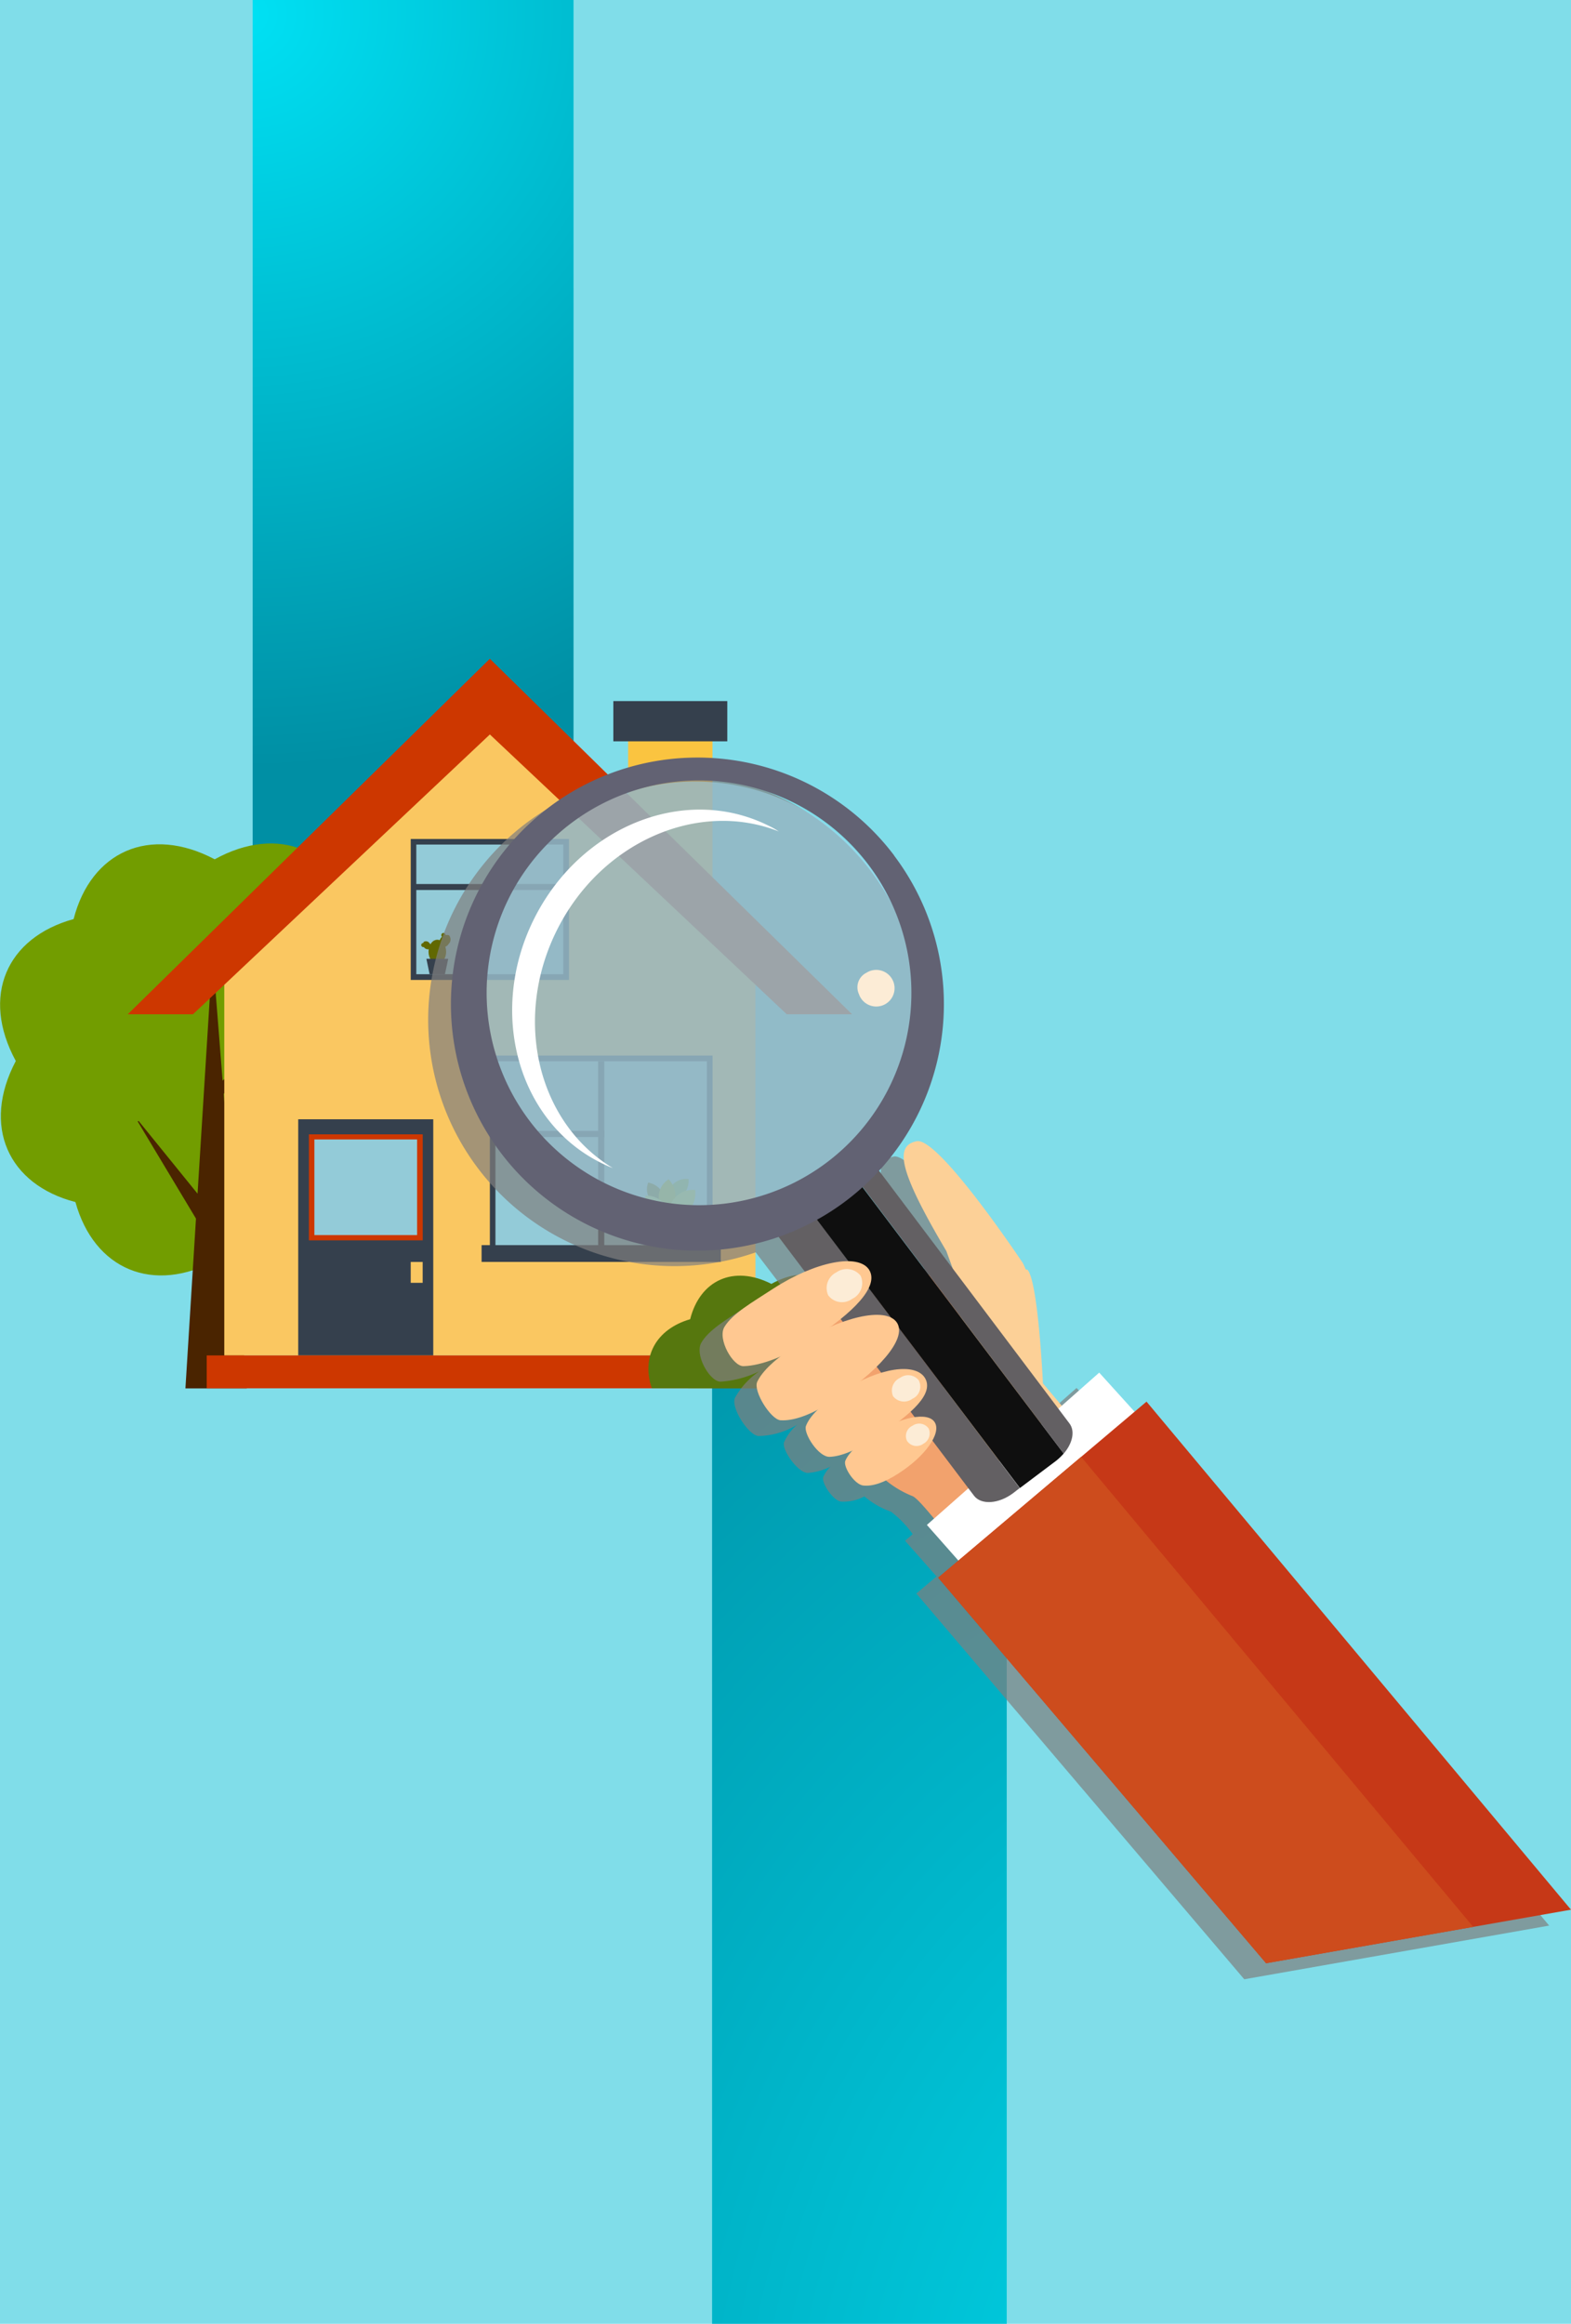 <svg xmlns="http://www.w3.org/2000/svg" xmlns:xlink="http://www.w3.org/1999/xlink" viewBox="0 0 338.05 500"><defs><style>.cls-1{fill:#80dde9;}.cls-2{fill:url(#radial-gradient);}.cls-3{fill:url(#radial-gradient-2);}.cls-4{fill:#729d00;}.cls-5{fill:#4a2400;}.cls-6{fill:#fac440;}.cls-7{fill:#fac761;}.cls-8{fill:#cd3700;}.cls-9{fill:#35404d;}.cls-10{fill:#93cbd8;}.cls-11{fill:#7eb033;}.cls-12{fill:#616801;}.cls-13{fill:#a1b400;}.cls-14{fill:#b1d132;}.cls-15{fill:#b3d246;}.cls-16{fill:#56770e;}.cls-17{fill:gray;opacity:0.7;}.cls-17,.cls-25{isolation:isolate;}.cls-18{fill:#f2a26d;}.cls-19{fill:#fcd097;}.cls-20{fill:#fff;}.cls-21{fill:#c63817;}.cls-22{fill:#cd4c1d;}.cls-23{fill:#636063;}.cls-24{fill:#0f0f0f;}.cls-25{fill:#a0d5ea;opacity:0.55;}.cls-26{fill:#626273;}.cls-27{fill:#ffc891;}.cls-28{fill:#fcecd6;}</style><radialGradient id="radial-gradient" cx="52.73" cy="3.02" r="162.25" gradientUnits="userSpaceOnUse"><stop offset="0" stop-color="#00e1f4"/><stop offset="1" stop-color="#008fa4"/></radialGradient><radialGradient id="radial-gradient-2" cx="306.01" cy="533.96" r="290.98" gradientTransform="translate(0 -89.69) scale(1 1.18)" xlink:href="#radial-gradient"/></defs><title>Asset 8</title><g id="Layer_2" data-name="Layer 2"><g id="BACKGROUND_2" data-name="BACKGROUND 2"><rect class="cls-1" width="338.05" height="500"/><polygon class="cls-2" points="116.71 0 54.37 0 54.37 189.95 123.41 189.95 123.41 0 116.71 0"/><rect class="cls-3" x="153.23" y="291.64" width="63.4" height="208.36"/><g id="Layer_2-2" data-name="Layer 2-2"><g id="search"><path class="cls-4" d="M89.52,227.55c7.37-14,1.65-26.62-12.86-30.35-4-14.35-16.65-19.91-30.46-12.31-14-7.39-26.62-1.65-30.36,12.86-14.47,4-20,16.6-12.44,30.54-7.38,14-1.65,26.6,12.83,30.35,4,14.42,16.67,20,30.58,12.38,14,7.36,26.59,1.65,30.33-12.88C91.56,254.18,97.13,241.49,89.52,227.55Z"/><polygon class="cls-5" points="39.9 298.74 53.1 298.74 48.13 235.37 57.27 223.74 57.17 223.66 47.9 232.52 46.13 210.06 45.43 210.07 42.51 256.84 29.82 241.18 29.63 241.3 42.17 262.2 39.9 298.74"/><rect class="cls-6" x="135.16" y="159.3" width="18.15" height="29.47"/><polygon class="cls-7" points="162.56 291.64 48.26 291.64 48.26 201.25 105.24 153.01 162.56 201.25 162.56 291.64"/><polygon class="cls-8" points="105.41 158.03 169.3 218.24 183.35 218.24 105.41 141.74 27.49 218.24 41.52 218.24 105.41 158.03"/><rect class="cls-9" x="131.98" y="150.85" width="24.52" height="8.66"/><rect class="cls-9" x="64.17" y="240.83" width="29.06" height="50.81"/><rect class="cls-8" x="66.47" y="244.07" width="24.49" height="22.81"/><rect class="cls-10" x="67.65" y="245.17" width="22.1" height="20.58"/><rect class="cls-9" x="105.41" y="227.12" width="47.92" height="42.67"/><rect class="cls-10" x="106.61" y="228.34" width="45.5" height="40.26"/><rect class="cls-9" x="88.38" y="180.52" width="34.06" height="30.33"/><rect class="cls-10" x="89.58" y="181.72" width="31.63" height="27.9"/><rect class="cls-9" x="103.63" y="267.91" width="51.47" height="3.61"/><polygon class="cls-7" points="148.73 260.92 139.27 260.92 140.54 266.84 147.47 266.84 148.73 260.92"/><path class="cls-11" d="M143.68,257a4,4,0,0,1,4.49-3.3,4.77,4.77,0,0,1-3.93,5C143.17,259,143.68,257,143.68,257Z"/><path class="cls-12" d="M141.43,259.27a3.71,3.71,0,0,1-1.94-4.82,4.46,4.46,0,0,1,3.66,4.7C143.13,260.17,141.43,259.27,141.43,259.27Z"/><path class="cls-13" d="M142.37,259.81a4.44,4.44,0,0,1,1.51-6.06,5.38,5.38,0,0,1,.23,7.17C143.36,261.89,142.37,259.81,142.37,259.81Z"/><path class="cls-14" d="M147,261.76a6.27,6.27,0,0,0,2.6-5.71,5.15,5.15,0,0,0-5.66,4.5,5.76,5.76,0,0,0-.09,1.24Z"/><path class="cls-15" d="M140.82,261.76h3.47a5.33,5.33,0,0,0-5.37-4.51A4.22,4.22,0,0,0,140.82,261.76Z"/><polygon class="cls-8" points="148.73 260.92 139.27 260.92 139.6 262.44 148.4 262.44 148.73 260.92"/><polygon class="cls-8" points="147.47 266.84 148.31 262.81 139.68 262.81 140.54 266.84 147.47 266.84"/><path class="cls-8" d="M148.74,267.27a.63.63,0,0,1-.62.63h-8.25a.63.63,0,0,1-.63-.63h0a.63.63,0,0,1,.63-.63h8.25A.63.63,0,0,1,148.74,267.27Z"/><path class="cls-12" d="M92.41,202.93a.9.9,0,0,1,.1,1.24,1.05,1.05,0,0,1-1.31-1.52A.91.91,0,0,1,92.41,202.93Z"/><path class="cls-12" d="M91.1,203.79a.47.47,0,0,1-.46-.46.45.45,0,0,1,.46-.43.44.44,0,0,1,.43.46A.45.45,0,0,1,91.1,203.79Z"/><path class="cls-12" d="M91.18,202.4h0l.27.53h0Z"/><path class="cls-12" d="M91.88,202.22h0v.59h0Z"/><path class="cls-12" d="M90.54,202.93h0l.56.16h0l-.58-.16Z"/><path class="cls-12" d="M90.44,203.37Z"/><path class="cls-12" d="M90.66,203.8h0l.39-.44h0Z"/><path class="cls-12" d="M91.2,204.05h0l.33-.51h0l-.33.49Z"/><path class="cls-12" d="M91.53,204.32h0l.38-.45h0Z"/><path class="cls-12" d="M96.53,203.11a1.35,1.35,0,0,1-1.8.5,1.66,1.66,0,0,1,.68-2.24,1.69,1.69,0,0,1,1.19-.14A1.35,1.35,0,0,1,96.53,203.11Z"/><path class="cls-12" d="M95.44,201.72a.47.47,0,0,1-.46-.47.45.45,0,0,1,.41-.51h0a.5.5,0,0,1,0,1Z"/><path class="cls-12" d="M95.43,200.42h0v.6h0Z"/><path class="cls-12" d="M96.42,200.85h0l-.32.5h0l.33-.5Z"/><path class="cls-12" d="M97,201.35h0l-.53.28h0l.53-.27Z"/><path class="cls-12" d="M97.16,202.14Z"/><path class="cls-12" d="M97,202.8h0l-.54-.27h0l.52.25Z"/><path class="cls-12" d="M96.38,203.46h0l-.43-.4h0Z"/><path class="cls-12" d="M94.73,200.88h0l.5.35h0l-.48-.35Z"/><path class="cls-12" d="M96,204.79c0,1.42-.85,2.58-1.89,2.58s-1.9-1.16-1.9-2.58.84-2.59,1.9-2.59S96,203.36,96,204.79Z"/><path class="cls-12" d="M95.71,204.32h0l.57-.14h0Z"/><path class="cls-12" d="M94.06,201.89h0v.59h0Z"/><path class="cls-12" d="M93.23,202.15h0l.23.55h0l-.25-.55Z"/><path class="cls-12" d="M92.7,202.52h0l.38.46h0Z"/><path class="cls-12" d="M95.71,204.93Z"/><path class="cls-12" d="M95.71,205.5Z"/><path class="cls-12" d="M92.49,205.72h0l-.58.11h0Z"/><path class="cls-12" d="M92.41,205.12Z"/><path class="cls-12" d="M92.54,204.55Z"/><polygon class="cls-9" points="91.75 206.3 96.45 206.3 95.74 209.61 92.44 209.61 91.75 206.3"/><rect class="cls-9" x="128.71" y="228.34" width="1.32" height="40.26"/><rect class="cls-9" x="105.41" y="243.33" width="24.62" height="1.32"/><rect class="cls-9" x="88.97" y="190.21" width="32.87" height="1.29"/><rect class="cls-8" x="44.48" y="291.64" width="121.83" height="7.08"/><rect class="cls-7" x="88.38" y="271.53" width="2.57" height="4.49"/><path class="cls-16" d="M192.16,298.74c2.74-7.36-.73-13.63-8.45-15.55-2.39-8.25-9.75-11.42-17.72-6.94-8.15-4.15-15.38-.76-17.48,7.6-7.29,2.12-10.58,8.06-8.25,14.86Z"/></g><path class="cls-17" d="M241.76,304.88l-2.49,2.18-7.61-8.42-8.07,7.14L219.47,301s-1-21.72-3.3-24.41c-.12-.1-.3,0-.43-.14a11.62,11.62,0,0,0-.58-1.31S197,247.91,192.31,248.85s-4,6.11,6.37,23.62l1.38,3.81-15.89-21a53,53,0,1,0-21.55,14.18l5.69,7.47a47.06,47.06,0,0,0-6.79,3.63c-4.72,3.07-8.78,5.35-10.55,8.25-1.65,2.6,1.83,8.6,4.14,8.47a22.33,22.33,0,0,0,8.25-2.21,16.85,16.85,0,0,0-5.19,5.66c-1,2,2.78,8,5,8.25a16.34,16.34,0,0,0,8.4-2.46,10.61,10.61,0,0,0-2.86,3.81c-.51,1.65,3,6.6,5.12,6.6a13.53,13.53,0,0,0,4.83-1.33,7.2,7.2,0,0,0-1.48,2.14c-.57,1.24,2.16,5.23,3.82,5.35a9.46,9.46,0,0,0,5-1.11,18.44,18.44,0,0,0,5.75,3.3,22.38,22.38,0,0,1,4.65,4.82l-1.65,1.42,6.78,7.67-4.35,3.68,70.56,83,65.61-11.55Z"/><path class="cls-18" d="M238.22,317.19s-32.07-41.26-33.11-43.8c0,0-32.11,3.1-29,20.79,2.9,4.16,3.45,9.15,6.37,13.34,1.06,1.53,2.42,4.34,3.94,6.38a21.62,21.62,0,0,0,9.9,8c2,.68,11.44,13.9,15.07,17.3S226.48,327.62,235,320C236.19,319,237.19,318.09,238.22,317.19Z"/><path class="cls-19" d="M224.42,297.65s-1-21.72-3.3-24.41c-.12-.1-.3,0-.43-.15a12.34,12.34,0,0,0-.58-1.3S202,244.61,197.26,245.55s-4,6.11,6.37,23.62l4.29,11.73-.27.21s-7.27,14.74-3.71,22.64c1.75,3.87,20.17,26.41,20.17,26.41s12.19-10.88,15.54-14.44Z"/><polygon class="cls-20" points="218.08 349.2 253.41 313.99 236.53 295.34 199.45 328.11 218.08 349.2"/><polygon class="cls-21" points="246.71 301.58 201.88 339.46 272.44 422.42 338.05 410.9 246.71 301.58"/><polygon class="cls-22" points="232.64 313.46 201.88 339.46 272.44 422.42 317.01 414.6 232.64 313.46"/><path class="cls-23" d="M230.13,306.28l-42-55.73c-1.24-1.65-3.91-1.8-6.6-.57l47.36,62.78C230.79,310.57,231.38,307.93,230.13,306.28Z"/><path class="cls-23" d="M170.38,258.06c-3.11,2.36-4.39,5.93-2.89,8l42.08,55.74c1.53,2.06,5.33,1.82,8.45-.54l1.4-1.08L171.78,257Z"/><path class="cls-24" d="M228.88,312.76l-47.36-62.7a11.62,11.62,0,0,0-1.92,1.15l-7.82,5.91,47.69,63.05,7.8-5.87A12.33,12.33,0,0,0,228.88,312.76Z"/><path class="cls-25" d="M178.22,253.57a47.5,47.5,0,1,1,9.31-66.51h0A47.51,47.51,0,0,1,178.22,253.57Z"/><path class="cls-26" d="M192.41,184.07A53.05,53.05,0,1,0,182,258.42a53.06,53.06,0,0,0,10.38-74.35ZM115,242.5a45.7,45.7,0,1,1,.09.11Z"/><path class="cls-20" d="M119.73,200.35c9.44-19.17,30.45-28.33,47.86-21.45a17.8,17.8,0,0,0-2.38-1.32c-17.94-8.84-40.48.25-50.39,20.33s-3.3,43.52,14.58,52.33a24.86,24.86,0,0,0,2.48,1.09C115.84,241.71,110.28,219.53,119.73,200.35Z"/><path class="cls-27" d="M187,273.18c2.27,3.58-3.3,9.24-12.3,15.06-5.59,3.58-10.92,5.61-14.67,5.71-2.31.13-5.72-5.87-4.14-8.46,1.77-2.89,5.83-5.17,10.55-8.25C175.43,271.44,184.65,269.63,187,273.18Z"/><path class="cls-27" d="M193,284.58c2.34,3.6-4.51,10.87-13.52,16.68-5.06,3.3-8.83,4.51-11.55,4.33-2.09-.2-5.87-6.21-5-8.25,1.12-2.36,3.85-4.95,8.66-8.07C180.72,283.44,190.61,281,193,284.58Z"/><path class="cls-27" d="M199,296.44c2.06,3.31-2.51,7.66-10.58,12.88-4.32,2.82-7.52,4.06-9.9,4.14s-5.62-4.95-5.11-6.6c.77-2.08,3.07-4.52,7.87-7.54C189.37,294.15,196.93,293.21,199,296.44Z"/><path class="cls-27" d="M201.12,306c1.52,2.35-2,7.35-7.87,11.09-3.1,2-5.6,2.76-7.51,2.54s-4.39-4.11-3.83-5.34c.69-1.65,2.58-3.52,5.89-5.6C193.64,304.86,199.67,303.69,201.12,306Z"/><path class="cls-28" d="M178.22,278.71a3.7,3.7,0,0,0,5.14.77,3.77,3.77,0,0,0,1.82-5,3.83,3.83,0,0,0-5.18-.73A3.78,3.78,0,0,0,178.22,278.71Z"/><path class="cls-28" d="M184.82,213.89a3.94,3.94,0,1,0,2.49-5,3.81,3.81,0,0,0-.84.4A3.49,3.49,0,0,0,184.82,213.89Z"/><path class="cls-28" d="M192.19,300.44a3,3,0,0,0,4.14.53,2.86,2.86,0,0,0,1.44-3.8l0-.08a2.91,2.91,0,0,0-4.06-.64l0,0A3,3,0,0,0,192.19,300.44Z"/><path class="cls-28" d="M195.2,310.06a2.45,2.45,0,0,0,3.41.64l.07-.05a2.53,2.53,0,0,0,1.14-3.3,2.48,2.48,0,0,0-3.45-.59,2.43,2.43,0,0,0-1.22,3.21Z"/></g></g></g></svg>